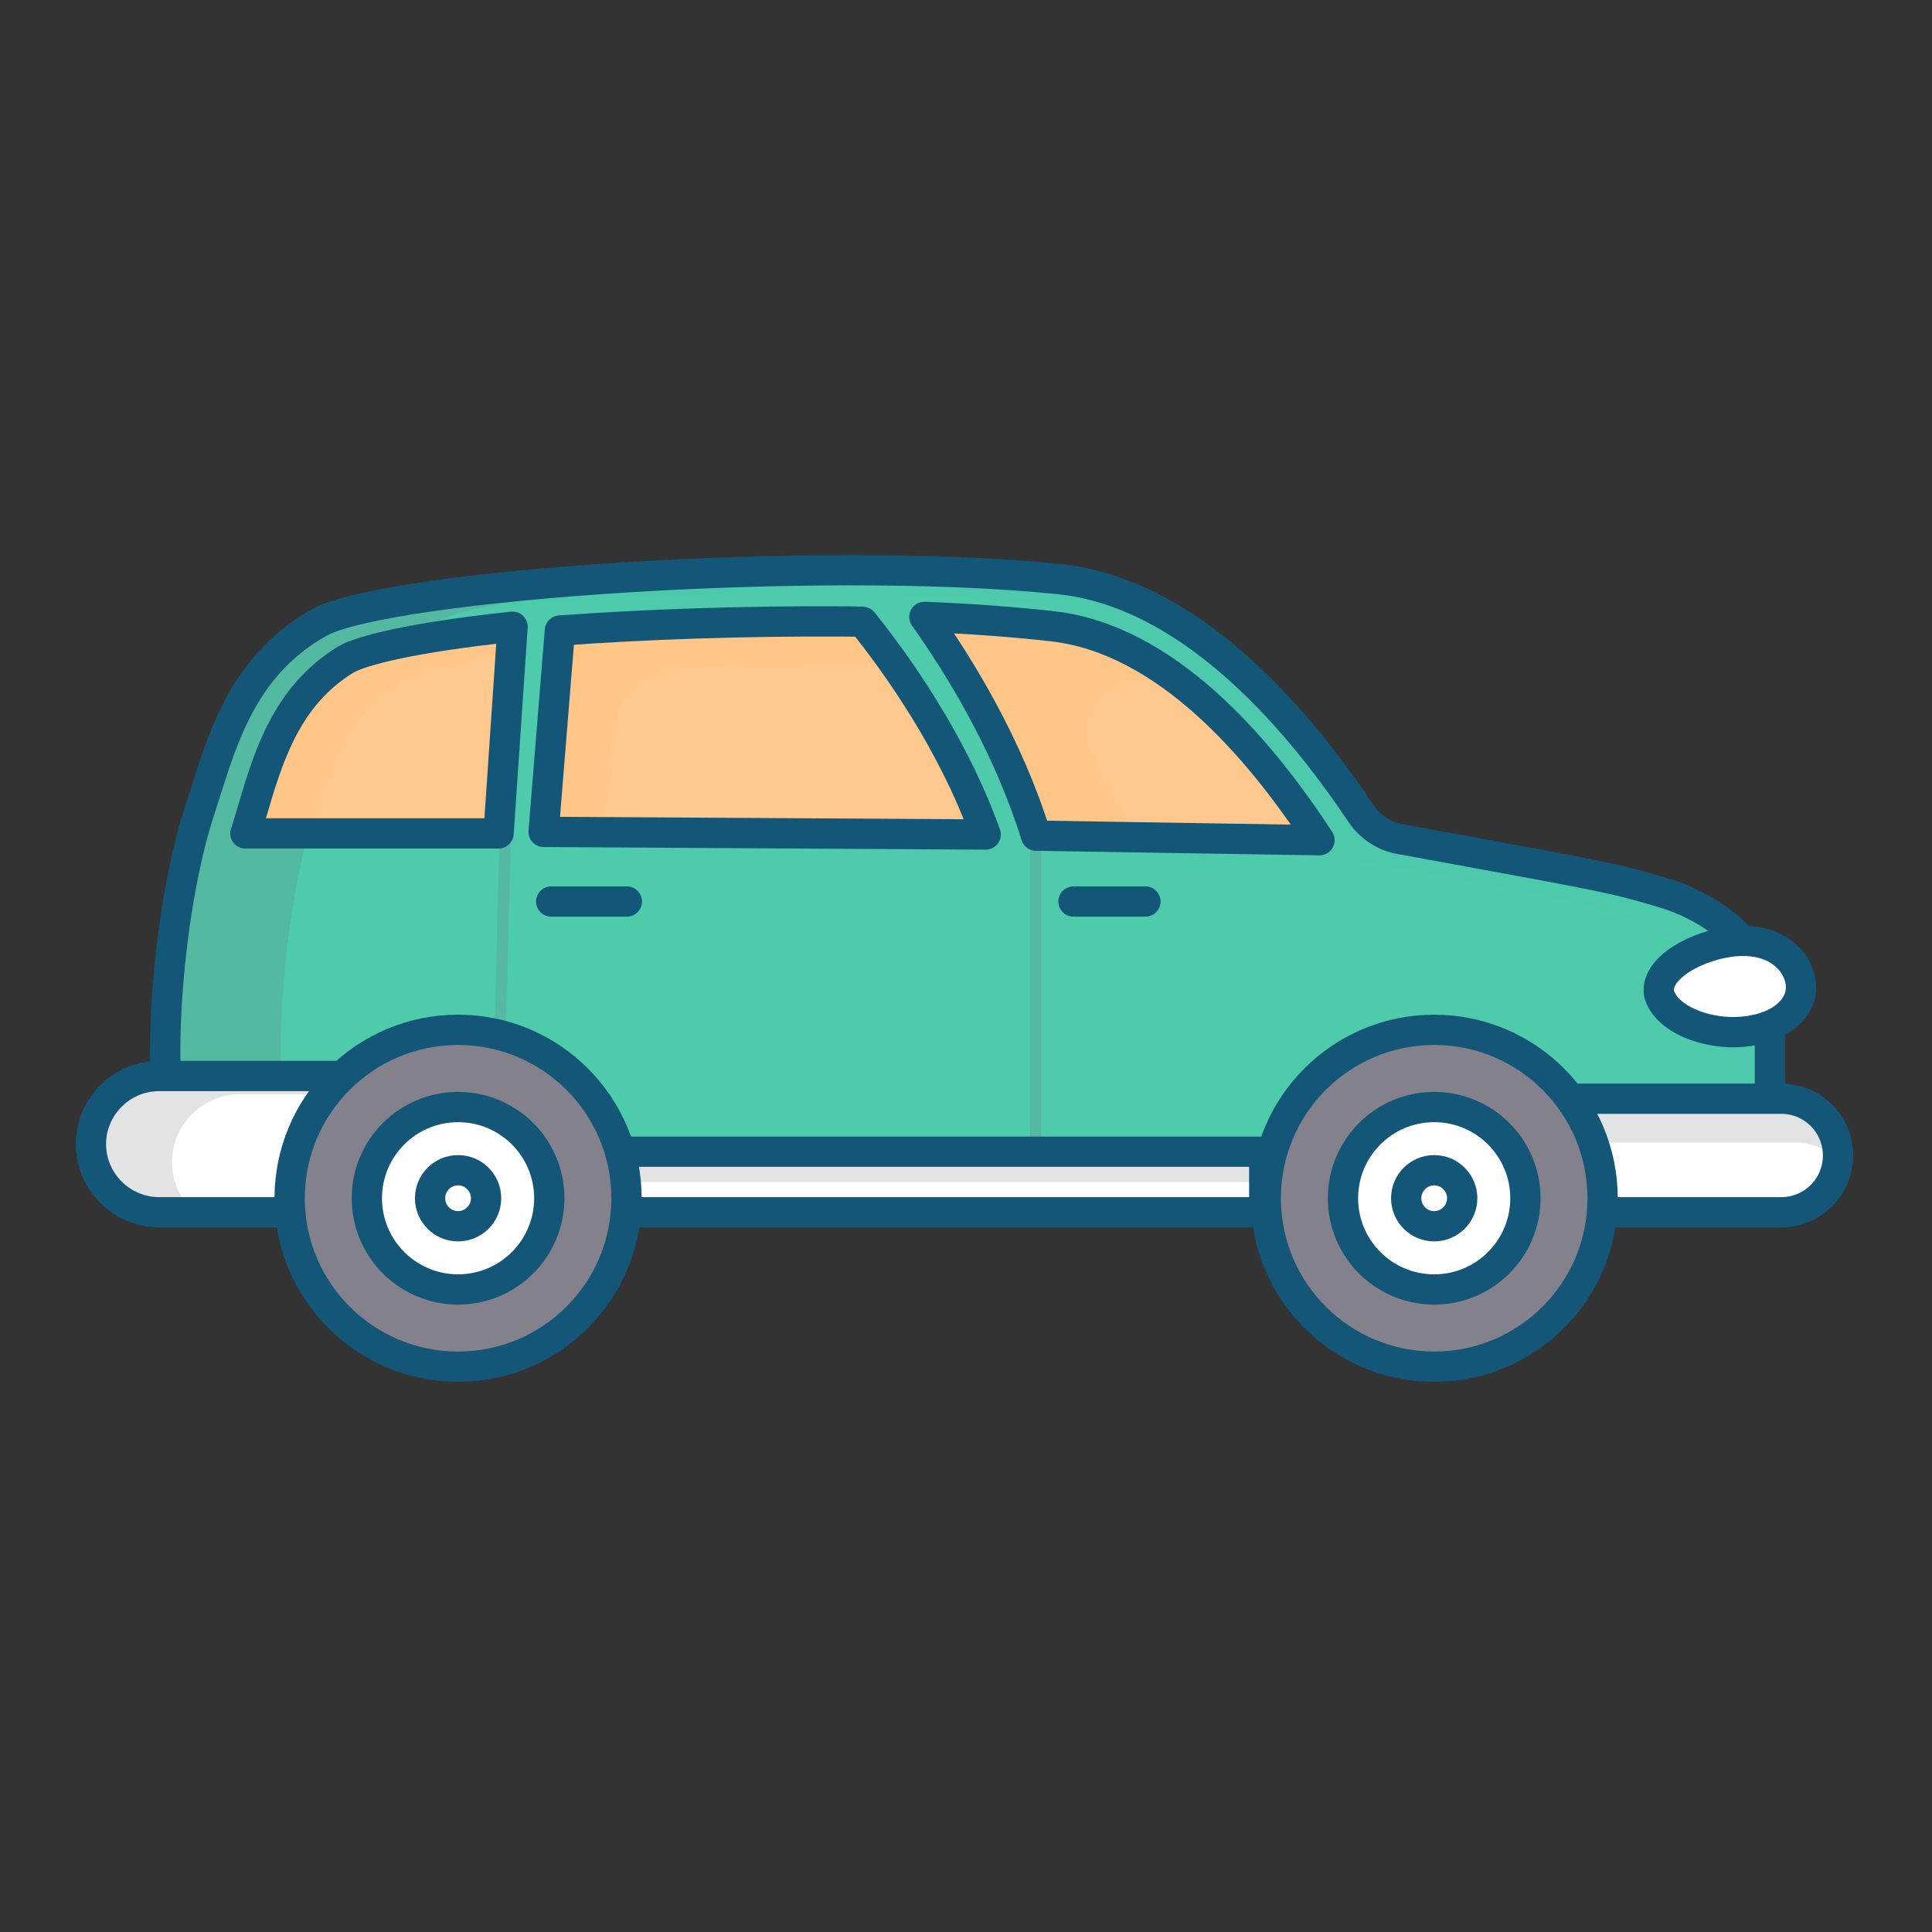 <svg width="192" height="192" viewBox="0 0 192 192" fill="none" xmlns="http://www.w3.org/2000/svg">
<rect x="0" y="0" width="192" height="192" fill="#333333" stroke="none"/>
<path d="M16.636 108.963C15.921 102.869 16.936 89.329 19.908 80.339C21.864 74.434 23.669 66.347 31.718 61.871C38.338 58.147 81.218 55.1 105.215 57.545C118.605 58.899 129.701 72.026 136.622 82.934C159.416 87.109 159.98 87.109 165.321 88.764C170.662 90.382 175.891 94.482 175.891 100.613C175.891 104.562 175.891 115.545 175.891 115.545H17.275C17.049 111.784 16.861 112.687 16.636 108.963Z" fill="#4DCBAB"/>
<path opacity="0.49" d="M165.699 87.598C160.358 85.981 159.793 85.981 137 81.768C130.079 70.86 118.983 57.733 105.592 56.379C81.595 53.934 38.716 56.981 32.096 60.705C30.29 61.72 28.823 62.924 27.545 64.203C27.545 64.203 27.582 64.203 27.582 64.165C34.202 60.441 77.082 57.395 101.079 59.84C113.679 61.118 125.151 72.854 132.185 83.31C133.013 84.552 134.329 85.379 135.796 85.642C156.22 89.404 155.994 89.441 161.185 91.021C166.526 92.639 171.754 96.738 171.754 102.869C171.754 105.39 171.754 110.768 171.754 114.304H176.268C176.268 114.304 176.268 103.321 176.268 99.371C176.268 93.316 171.04 89.216 165.699 87.598Z" fill="#4DCBAB"/>
<path opacity="0.21" d="M102.92 80.94V114.454" stroke="#72757C" stroke-width="1.128" stroke-miterlimit="10" stroke-linecap="round"/>
<path opacity="0.21" d="M50.262 80.94L49.397 114.454" stroke="#72757C" stroke-width="1.128" stroke-miterlimit="10" stroke-linecap="round"/>
<path opacity="0.2" d="M31.381 80.339C33.336 74.434 35.142 66.347 43.191 61.871C47.742 59.313 69.332 57.094 90.208 56.718C66.511 56.267 37.135 58.824 31.719 61.871C23.67 66.385 21.864 74.434 19.908 80.339C16.937 89.329 15.959 102.87 16.636 108.963C16.862 112.687 17.05 111.784 17.276 115.545H28.748C28.522 111.784 28.334 112.687 28.108 108.963C27.393 102.87 28.409 89.329 31.381 80.339Z" fill="#72757C"/>
<path d="M16.636 108.963C15.921 102.869 16.936 89.329 19.908 80.339C21.864 74.434 23.669 66.347 31.718 61.871C38.338 58.147 81.218 55.1 105.215 57.545C117.778 58.824 128.31 70.447 135.268 80.866C136.171 82.182 137.563 83.122 139.142 83.386C159.454 87.109 160.168 87.185 165.321 88.727C170.662 90.344 175.891 94.444 175.891 100.575C175.891 104.524 175.891 115.508 175.891 115.508H17.275C17.049 111.784 16.861 112.687 16.636 108.963Z" stroke="#135677" stroke-width="3.009" stroke-miterlimit="10" stroke-linecap="round" stroke-linejoin="round"/>
<path d="M102.958 83.047C100.175 74.058 95.361 66.234 91.862 61.307C96.715 61.495 101.002 61.833 104.689 62.247C115.822 63.563 125 74.095 131.131 83.499L102.958 83.047Z" fill="#FFC88D"/>
<path opacity="0.2" d="M108.638 75.6C106.569 71.838 109.541 67.325 113.791 67.739C114.581 67.814 115.333 67.889 116.085 68.002C116.725 68.077 117.364 68.19 117.966 68.34C113.979 65.143 109.503 62.849 104.689 62.285C101.002 61.833 96.677 61.532 91.862 61.344C95.361 66.272 100.175 74.095 102.958 83.085L112.324 83.235C111.196 80.49 109.917 77.932 108.638 75.6Z" fill="#FFBF73"/>
<path d="M102.958 83.047C100.175 74.058 95.361 66.234 91.862 61.307C96.715 61.495 101.002 61.833 104.689 62.247C115.822 63.563 125 74.095 131.131 83.499L102.958 83.047Z" stroke="#135677" stroke-width="3.009" stroke-miterlimit="10" stroke-linecap="round" stroke-linejoin="round"/>
<path d="M54.024 82.671L55.641 62.661C64.405 62.021 74.072 61.72 82.948 61.758C83.889 61.758 84.829 61.758 85.732 61.796C89.117 66.008 94.684 73.794 97.956 82.934L54.024 82.671Z" fill="#FFC88D"/>
<path opacity="0.2" d="M60.832 72.779C61.095 69.318 64.254 66.573 68.204 66.347C74.711 66.008 81.444 65.858 87.8 65.895C88.139 65.895 88.478 65.895 88.854 65.895C87.725 64.278 86.672 62.886 85.732 61.758C84.791 61.758 83.889 61.72 82.948 61.72C74.072 61.683 64.405 61.984 55.641 62.623L54.024 82.633L60.042 82.671L60.832 72.779Z" fill="#FFBF73"/>
<path d="M54.024 82.671L55.641 62.661C64.405 62.021 74.072 61.72 82.948 61.758C83.889 61.758 84.829 61.758 85.732 61.796C89.117 66.008 94.684 73.794 97.956 82.934L54.024 82.671Z" stroke="#135677" stroke-width="3.009" stroke-miterlimit="10" stroke-linecap="round" stroke-linejoin="round"/>
<path d="M43.415 120.473H15.807C12.083 120.473 9.037 117.426 9.037 113.703C9.037 109.979 12.083 106.932 15.807 106.932H43.415V120.473Z" fill="white"/>
<path opacity="0.2" d="M17.087 115.508C17.087 111.784 20.134 108.738 23.857 108.738H43.379V106.97H15.77C12.047 106.97 9 110.016 9 113.74C9 117.464 12.047 120.511 15.77 120.511H19.306C17.952 119.269 17.087 117.464 17.087 115.508Z" fill="#72757C"/>
<path d="M43.415 120.473H15.807C12.083 120.473 9.037 117.426 9.037 113.703C9.037 109.979 12.083 106.932 15.807 106.932H43.415V120.473Z" stroke="#135677" stroke-width="3.009" stroke-miterlimit="10" stroke-linecap="round" stroke-linejoin="round"/>
<path d="M177.019 120.473H154.413V109.188H177.019C180.14 109.188 182.661 111.709 182.661 114.83C182.661 117.952 180.14 120.473 177.019 120.473Z" fill="white"/>
<path opacity="0.2" d="M155.879 113.552H178.522C180.14 113.552 181.606 114.266 182.66 115.357C182.66 115.169 182.697 115.019 182.697 114.83C182.697 111.709 180.177 109.188 177.055 109.188H154.45V120.473H155.954V113.552H155.879Z" fill="#72757C"/>
<path d="M177.019 120.473H154.413V109.188H177.019C180.14 109.188 182.661 111.709 182.661 114.83C182.661 117.952 180.14 120.473 177.019 120.473Z" stroke="#135677" stroke-width="3.009" stroke-miterlimit="10" stroke-linecap="round" stroke-linejoin="round"/>
<path d="M125.64 114.455H55.867V120.473H125.64V114.455Z" fill="white"/>
<path opacity="0.2" d="M125.64 114.455H55.867V117.464H125.64V114.455Z" fill="#72757C"/>
<path d="M125.64 114.455H55.867V120.473H125.64V114.455Z" stroke="#135677" stroke-width="3.009" stroke-miterlimit="10" stroke-linecap="round" stroke-linejoin="round"/>
<path d="M142.528 135.819C151.772 135.819 159.266 128.325 159.266 119.081C159.266 109.836 151.772 102.343 142.528 102.343C133.284 102.343 125.79 109.836 125.79 119.081C125.79 128.325 133.284 135.819 142.528 135.819Z" fill="#82818C"/>
<path d="M142.528 135.819C151.772 135.819 159.266 128.325 159.266 119.081C159.266 109.836 151.772 102.343 142.528 102.343C133.284 102.343 125.79 109.836 125.79 119.081C125.79 128.325 133.284 135.819 142.528 135.819Z" stroke="#135677" stroke-width="3.009" stroke-miterlimit="10" stroke-linecap="round" stroke-linejoin="round"/>
<path d="M142.528 128.145C147.535 128.145 151.593 124.087 151.593 119.08C151.593 114.074 147.535 110.016 142.528 110.016C137.522 110.016 133.463 114.074 133.463 119.08C133.463 124.087 137.522 128.145 142.528 128.145Z" fill="white"/>
<path d="M142.528 128.145C147.535 128.145 151.593 124.087 151.593 119.08C151.593 114.074 147.535 110.016 142.528 110.016C137.522 110.016 133.463 114.074 133.463 119.08C133.463 124.087 137.522 128.145 142.528 128.145Z" stroke="#135677" stroke-width="3.009" stroke-miterlimit="10" stroke-linecap="round" stroke-linejoin="round"/>
<path d="M142.528 121.864C144.066 121.864 145.312 120.618 145.312 119.08C145.312 117.543 144.066 116.297 142.528 116.297C140.991 116.297 139.745 117.543 139.745 119.08C139.745 120.618 140.991 121.864 142.528 121.864Z" stroke="#135677" stroke-width="3.009" stroke-miterlimit="10" stroke-linecap="round" stroke-linejoin="round"/>
<path d="M45.523 135.819C54.767 135.819 62.261 128.325 62.261 119.081C62.261 109.836 54.767 102.343 45.523 102.343C36.279 102.343 28.785 109.836 28.785 119.081C28.785 128.325 36.279 135.819 45.523 135.819Z" fill="#82818C"/>
<path d="M45.523 135.819C54.767 135.819 62.261 128.325 62.261 119.081C62.261 109.836 54.767 102.343 45.523 102.343C36.279 102.343 28.785 109.836 28.785 119.081C28.785 128.325 36.279 135.819 45.523 135.819Z" stroke="#135677" stroke-width="3.009" stroke-miterlimit="10" stroke-linecap="round" stroke-linejoin="round"/>
<path d="M45.523 128.145C50.529 128.145 54.588 124.087 54.588 119.08C54.588 114.074 50.529 110.016 45.523 110.016C40.517 110.016 36.458 114.074 36.458 119.08C36.458 124.087 40.517 128.145 45.523 128.145Z" fill="white"/>
<path d="M45.523 128.145C50.529 128.145 54.588 124.087 54.588 119.08C54.588 114.074 50.529 110.016 45.523 110.016C40.517 110.016 36.458 114.074 36.458 119.08C36.458 124.087 40.517 128.145 45.523 128.145Z" stroke="#135677" stroke-width="3.009" stroke-miterlimit="10" stroke-linecap="round" stroke-linejoin="round"/>
<path d="M45.523 121.864C47.06 121.864 48.306 120.618 48.306 119.08C48.306 117.543 47.06 116.297 45.523 116.297C43.986 116.297 42.74 117.543 42.74 119.08C42.74 120.618 43.986 121.864 45.523 121.864Z" stroke="#135677" stroke-width="3.009" stroke-miterlimit="10" stroke-linecap="round" stroke-linejoin="round"/>
<path d="M50.938 62.284C40.971 63.337 35.855 64.654 34.351 65.556C28.445 69.167 26.64 75.261 25.06 80.639C24.872 81.241 24.722 81.805 24.534 82.37C24.496 82.52 24.458 82.671 24.383 82.821H49.547L50.938 62.284Z" fill="#FFC88D"/>
<path opacity="0.2" d="M30.816 82.595C32.396 77.217 34.164 71.123 40.107 67.512C41.273 66.798 44.658 65.857 50.789 64.992L50.977 62.284C41.01 63.337 35.894 64.654 34.39 65.556C28.484 69.167 26.679 75.261 25.099 80.639C24.911 81.241 24.761 81.805 24.573 82.37C24.535 82.52 24.497 82.671 24.422 82.821H30.703C30.779 82.746 30.779 82.671 30.816 82.595Z" fill="#FFBF73"/>
<path d="M50.938 62.284C40.971 63.337 35.855 64.654 34.351 65.556C28.445 69.167 26.64 75.261 25.06 80.639C24.872 81.241 24.722 81.805 24.534 82.37C24.496 82.52 24.458 82.671 24.383 82.821H49.547L50.938 62.284Z" stroke="#135677" stroke-width="3.009" stroke-miterlimit="10" stroke-linecap="round" stroke-linejoin="round"/>
<path d="M178.939 97.528C179.352 100.086 176.983 102.193 173.221 102.531C169.648 102.87 165.548 101.29 164.871 98.732C164.457 96.174 168.745 93.88 172.356 93.541C175.93 93.203 178.45 94.971 178.939 97.528Z" fill="white"/>
<path d="M178.939 97.528C179.352 100.086 176.983 102.193 173.221 102.531C169.648 102.87 165.548 101.29 164.871 98.732C164.457 96.174 168.745 93.88 172.356 93.541C175.93 93.203 178.45 94.971 178.939 97.528Z" stroke="#135677" stroke-width="3.009" stroke-miterlimit="10" stroke-linecap="round" stroke-linejoin="round"/>
<path d="M113.828 89.592H106.682" stroke="#135677" stroke-width="3.009" stroke-miterlimit="10" stroke-linecap="round" stroke-linejoin="round"/>
<path d="M62.298 89.592H54.776" stroke="#135677" stroke-width="3.009" stroke-miterlimit="10" stroke-linecap="round" stroke-linejoin="round"/>
</svg>
